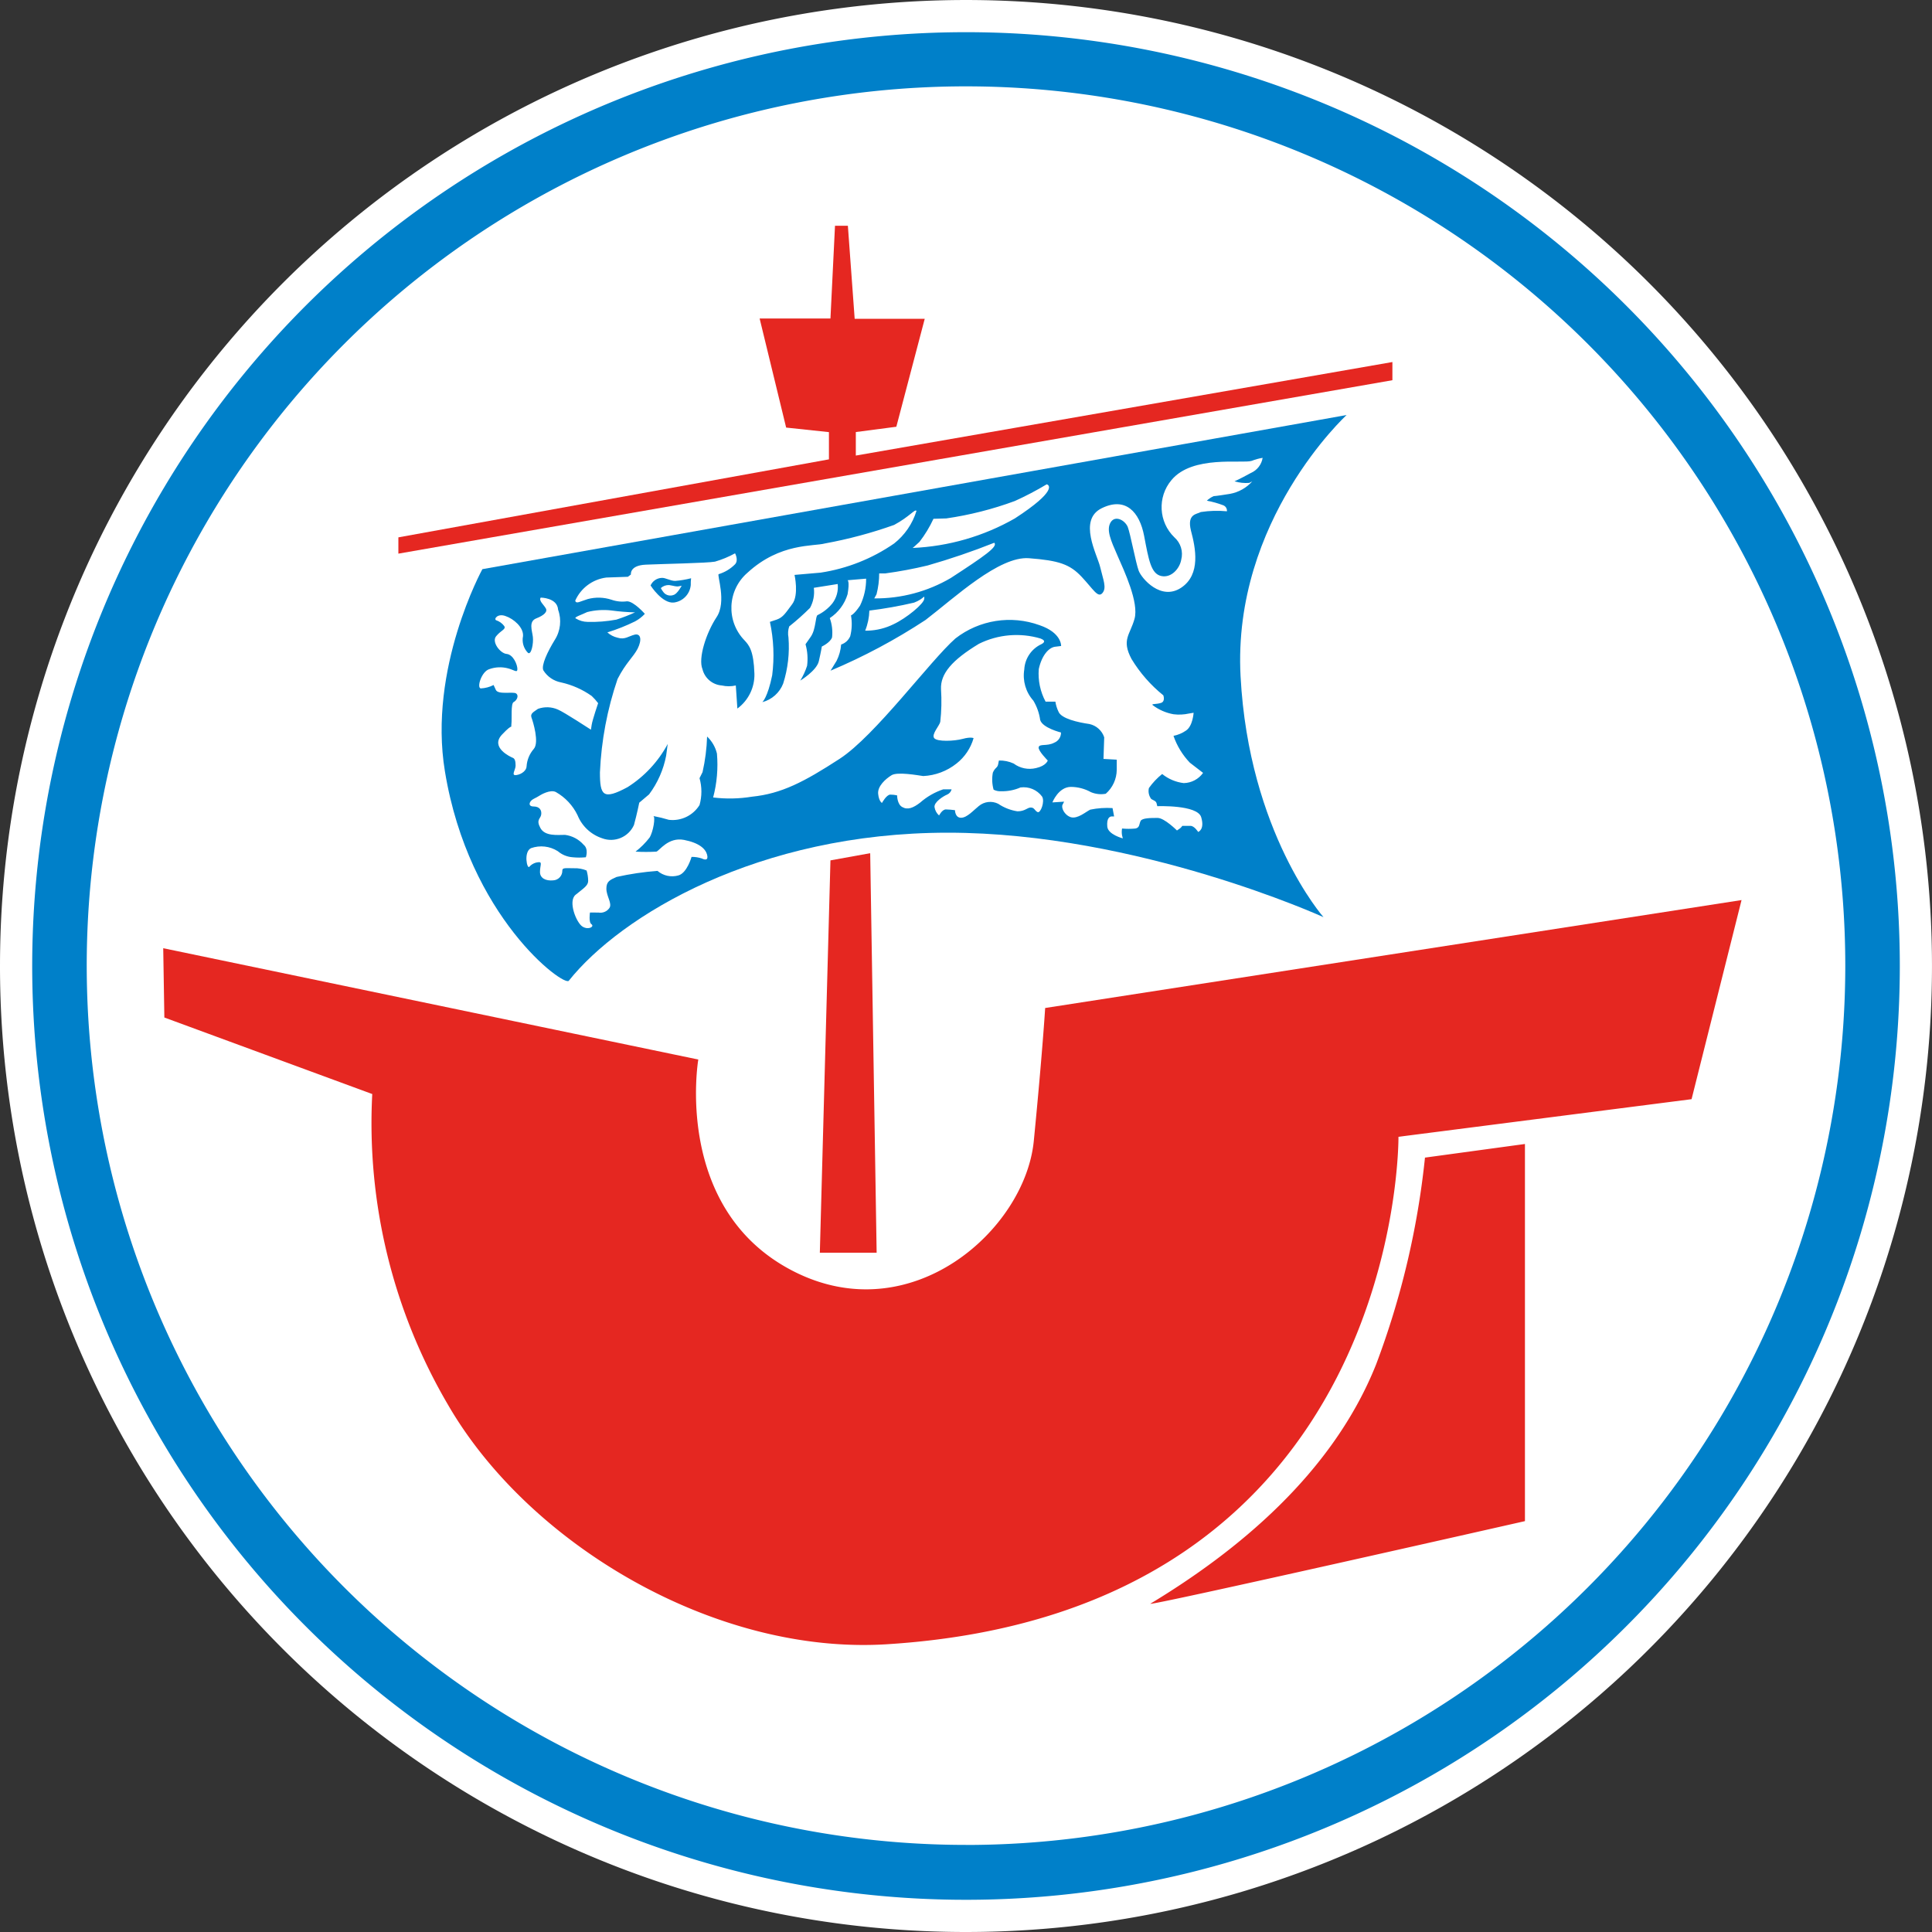 <?xml version="1.0" encoding="UTF-8" standalone="no"?>
<svg
   width="123.227"
   height="123.227"
   version="1.1"
   id="svg5"
   sodipodi:docname="hansa-rostock.svg"
   inkscape:version="1.4.2 (f4327f4, 2025-05-13)"
   xmlns:inkscape="http://www.inkscape.org/namespaces/inkscape"
   xmlns:sodipodi="http://sodipodi.sourceforge.net/DTD/sodipodi-0.dtd"
   xmlns="http://www.w3.org/2000/svg"
   xmlns:svg="http://www.w3.org/2000/svg">
  <rect width="100%" height="100%" fill="#333333" stroke="none"/>
  <defs
     id="defs5" />
  <sodipodi:namedview
     id="namedview5"
     pagecolor="#ffffff"
     bordercolor="#000000"
     borderopacity="0.25"
     inkscape:showpageshadow="2"
     inkscape:pageopacity="0.0"
     inkscape:pagecheckerboard="0"
     inkscape:deskcolor="#d1d1d1"
     inkscape:zoom="6.5488896"
     inkscape:cx="61.613499"
     inkscape:cy="61.613499"
     inkscape:window-width="1920"
     inkscape:window-height="1009"
     inkscape:window-x="-8"
     inkscape:window-y="-8"
     inkscape:window-maximized="1"
     inkscape:current-layer="svg5" />
  <path
     fill="#fff"
     d="M0 61.614a61.613 61.613 0 1 1 61.614 61.613A61.61 61.61 0 0 1 0 61.614"
     id="path1" />
  <path
     fill="#0080c9"
     d="M61.614 2.053a59.56 59.56 0 1 0 59.56 59.56 59.56 59.56 0 0 0-59.56-59.56m0 115.619a56.082 56.082 0 1 1 56.082-56.082 56.08 56.08 0 0 1-56.082 56.085Z"
     id="path2" />
  <path
     fill="#e52721"
     d="m10.411 60.479 34.128 7.1s-1.642 9.564 6.062 13.5c7.511 3.84 14.781-2.633 15.337-8.309s.725-8.478.725-8.478l44.417-6.884-3.188 12.7-18.695 2.399s.314 30.287-32.606 32.365c-10.917.7-22.776-6.3-27.969-15.192a35.5 35.5 0 0 1-4.879-19.9l-13.26-4.881zm80.477 13.356a52.7 52.7 0 0 1-3.116 13.187c-2.8 7.028-8.961 11.98-14.395 15.264-.411.242 23.887-5.265 23.887-5.265V72.966zm-37.92-18.96-.677 25.024h3.623l-.411-25.481-2.536.459M88.81 24.25v-1.159l-34.224 5.966v-1.5l2.584-.338 1.811-6.884h-4.468l-.434-5.936h-.821l-.29 5.917h-4.517l1.691 6.956 2.729.29v1.737l-27.462 4.975v1.039l63.4-11.062"
     id="path3" />
  <path
     fill="#0080c9"
     d="m30.771 36.302 55.118-9.83s-7.294 6.69-6.763 16.665 5.289 15.361 5.289 15.361-11.836-5.387-23.96-5.387-20.866 5.291-24.177 9.445c-.314.386-6.376-4.058-7.9-13.356-1.087-6.57 2.391-12.9 2.391-12.9"
     id="path4" />
  <path
     fill="#ffffff"
     d="m 59.537,33.09 0.821,-0.024 c 1.492,-0.216 2.958,-0.588 4.372,-1.111 0.696,-0.315 1.374,-0.67 2.029,-1.063 0.145,0.024 0.725,0.386 -2.029,2.174 -1.992,1.139 -4.228,1.785 -6.521,1.884 0,0 0.1,-0.072 0.435,-0.386 0.353,-0.456 0.653,-0.95 0.894,-1.473 m 20.24,-2.922 c -0.7,0.386 -1.039,0.531 -1.039,0.531 0.305,0.091 0.625,0.125 0.942,0.1 l 0.193,-0.1 c -0.372,0.419 -0.874,0.7 -1.425,0.8 -0.894,0.145 -1.039,0.145 -1.039,0.145 -0.161,0.07 -0.308,0.169 -0.435,0.29 0.354,0.065 0.702,0.162 1.039,0.29 0.16,0.058 0.26,0.217 0.242,0.386 -0.555,-0.053 -1.116,-0.037 -1.667,0.048 -0.242,0.145 -0.894,0.1 -0.628,1.183 0.29,1.087 0.652,2.8 -0.628,3.647 -1.28,0.847 -2.512,-0.58 -2.705,-1.087 -0.193,-0.531 -0.531,-2.367 -0.7,-2.8 -0.193,-0.435 -0.8,-0.749 -1.087,-0.29 -0.29,0.483 0,1.135 0.435,2.125 0.435,0.99 1.377,2.995 1.087,4.033 -0.29,1.038 -0.845,1.328 -0.193,2.56 0.536,0.885 1.223,1.67 2.029,2.319 0,0 0.145,0.386 -0.145,0.483 -0.29,0.097 -0.652,0.048 -0.531,0.145 0.391,0.296 0.846,0.494 1.328,0.58 0.33,0.041 0.665,0.025 0.99,-0.048 l 0.29,-0.048 c 0,0 -0.048,0.845 -0.483,1.135 -0.24,0.167 -0.513,0.282 -0.8,0.338 0.22,0.638 0.576,1.221 1.042,1.71 0.628,0.483 0.845,0.652 0.845,0.652 -0.284,0.4 -0.741,0.642 -1.232,0.652 -0.504,-0.06 -0.982,-0.261 -1.377,-0.58 -0.322,0.257 -0.607,0.558 -0.845,0.894 -0.051,0.214 -0.015,0.44 0.1,0.628 0.048,0.145 0.338,0.145 0.386,0.338 l 0.048,0.193 c 0,0 2.56,-0.1 2.8,0.7 0.24,0.8 -0.193,0.942 -0.193,0.942 0,0 -0.242,-0.386 -0.483,-0.386 h -0.531 c -0.049,0.078 -0.115,0.144 -0.193,0.193 l -0.145,0.1 c 0,0 -0.8,-0.8 -1.232,-0.8 -0.432,0 -0.99,0 -1.087,0.193 -0.097,0.193 -0.048,0.435 -0.338,0.483 -0.281,0.026 -0.564,0.026 -0.845,0 -0.026,0.144 -0.026,0.291 0,0.435 l 0.048,0.193 c 0,0 -0.942,-0.242 -0.99,-0.749 -0.048,-0.531 0.145,-0.652 0.29,-0.652 h 0.145 l -0.1,-0.531 c -0.477,-0.031 -0.957,0.003 -1.425,0.1 -0.29,0.145 -0.8,0.6 -1.232,0.483 -0.435,-0.145 -0.628,-0.628 -0.531,-0.8 l 0.1,-0.193 -0.749,0.048 c 0,0 0.386,-0.99 1.183,-0.99 0.448,0.003 0.889,0.119 1.28,0.338 0.298,0.124 0.625,0.159 0.942,0.1 0.439,-0.384 0.694,-0.938 0.7,-1.522 v -0.652 l -0.845,-0.048 0.046,-1.379 c -0.142,-0.428 -0.5,-0.749 -0.94,-0.846 -0.7,-0.1 -1.811,-0.338 -1.981,-0.8 -0.095,-0.198 -0.16,-0.41 -0.193,-0.628 H 66.69 c -0.341,-0.636 -0.492,-1.357 -0.435,-2.077 0.193,-0.894 0.652,-1.377 1.039,-1.425 l 0.386,-0.048 c 0,0 0.048,-0.845 -1.377,-1.328 -1.814,-0.657 -3.838,-0.338 -5.362,0.845 -1.618,1.425 -5.12,6.207 -7.391,7.681 -2.271,1.474 -3.7,2.222 -5.6,2.415 -0.815,0.133 -1.645,0.149 -2.464,0.048 0.241,-0.912 0.323,-1.86 0.242,-2.8 -0.099,-0.416 -0.318,-0.793 -0.628,-1.087 -0.024,0.764 -0.121,1.524 -0.29,2.27 l -0.193,0.386 c 0.159,0.561 0.159,1.154 0,1.715 -0.414,0.667 -1.176,1.035 -1.956,0.942 -0.325,-0.099 -0.656,-0.18 -0.99,-0.242 0.145,0.048 0,0.99 -0.242,1.377 -0.259,0.335 -0.559,0.635 -0.894,0.894 0.442,0.025 0.886,0.025 1.328,0 0.193,-0.048 0.749,-0.942 1.763,-0.749 0.99,0.193 1.377,0.58 1.473,0.942 0.1,0.386 -0.145,0.338 -0.338,0.242 -0.21,-0.069 -0.431,-0.103 -0.652,-0.1 0,0 -0.29,1.039 -0.845,1.183 -0.463,0.131 -0.962,0.023 -1.328,-0.29 -0.878,0.065 -1.749,0.194 -2.608,0.386 -0.435,0.193 -0.652,0.29 -0.652,0.749 0,0.483 0.386,0.942 0.193,1.232 -0.156,0.226 -0.43,0.339 -0.7,0.29 H 37.63 c 0,0 -0.1,0.628 0.1,0.749 0.193,0.145 -0.193,0.386 -0.58,0.145 -0.387,-0.241 -0.942,-1.618 -0.435,-2.029 0.531,-0.435 0.8,-0.58 0.8,-0.894 -0.004,-0.221 -0.038,-0.44 -0.1,-0.652 -0.253,-0.105 -0.526,-0.155 -0.8,-0.145 -0.531,0 -0.749,-0.048 -0.749,0.145 0.01,0.332 -0.248,0.612 -0.58,0.628 -0.483,0.048 -0.845,-0.145 -0.845,-0.531 0,-0.386 0.145,-0.628 -0.048,-0.628 -0.241,0.003 -0.469,0.109 -0.628,0.29 -0.145,0.193 -0.386,-0.942 0.1,-1.183 0.571,-0.204 1.204,-0.133 1.715,0.193 0.265,0.225 0.595,0.361 0.942,0.386 0.281,0.028 0.564,0.028 0.845,0 0,0 0.193,-0.531 -0.145,-0.8 -0.305,-0.346 -0.726,-0.569 -1.183,-0.628 -0.483,0 -1.28,0.1 -1.57,-0.435 -0.29,-0.535 0,-0.58 0.048,-0.845 0.048,-0.29 -0.1,-0.531 -0.483,-0.531 -0.383,0 -0.29,-0.338 0,-0.483 0.149,-0.073 0.294,-0.154 0.435,-0.242 0,0 0.628,-0.386 0.99,-0.193 0.597,0.34 1.078,0.854 1.377,1.473 0.281,0.698 0.856,1.237 1.57,1.473 0.793,0.298 1.682,-0.072 2.029,-0.845 0.193,-0.7 0.338,-1.425 0.338,-1.425 0,0 0.29,-0.242 0.628,-0.531 0.544,-0.728 0.916,-1.571 1.087,-2.464 l 0.1,-0.749 c -0.602,1.123 -1.484,2.071 -2.56,2.753 -1.57,0.845 -1.763,0.531 -1.763,-0.942 0.089,-2.029 0.468,-4.035 1.125,-5.957 0.531,-1.039 0.99,-1.377 1.28,-1.932 0.29,-0.58 0.193,-0.99 -0.193,-0.894 -0.386,0.096 -0.628,0.338 -1.087,0.193 -0.243,-0.055 -0.467,-0.172 -0.652,-0.338 0.605,-0.186 1.195,-0.421 1.763,-0.7 0.235,-0.125 0.447,-0.288 0.628,-0.483 0,0 -0.7,-0.8 -1.135,-0.8 -0.333,0.046 -0.673,0.012 -0.99,-0.1 -0.49,-0.161 -1.016,-0.176 -1.514,-0.043 -0.483,0.145 -0.749,0.338 -0.8,0.1 0.358,-0.803 1.109,-1.361 1.981,-1.473 l 1.377,-0.048 0.193,-0.145 c 0,0 -0.1,-0.58 0.942,-0.628 1.042,-0.048 3.937,-0.1 4.42,-0.193 0.445,-0.129 0.875,-0.307 1.28,-0.531 0,0 0.242,0.435 0,0.7 -0.289,0.292 -0.646,0.507 -1.039,0.628 -0.145,0 0.531,1.763 -0.145,2.753 -0.652,0.99 -1.183,2.608 -0.894,3.309 0.142,0.577 0.64,0.996 1.232,1.039 0.294,0.067 0.6,0.067 0.894,0 l 0.1,1.473 c 0.704,-0.518 1.11,-1.348 1.087,-2.222 -0.048,-1.473 -0.338,-1.811 -0.628,-2.125 -1.194,-1.227 -1.105,-3.207 0.193,-4.323 2.077,-1.908 4.227,-1.667 4.927,-1.86 1.503,-0.275 2.981,-0.67 4.42,-1.183 0.99,-0.531 1.328,-1.039 1.425,-0.894 -0.253,0.821 -0.75,1.545 -1.425,2.077 -1.4,0.968 -3.003,1.604 -4.686,1.86 l -1.667,0.145 c 0,0 0.29,1.28 -0.145,1.86 -0.435,0.58 -0.58,0.845 -0.99,0.99 l -0.435,0.145 c 0.241,1.119 0.29,2.271 0.145,3.406 -0.29,1.425 -0.628,1.715 -0.628,1.715 0.606,-0.159 1.1,-0.599 1.328,-1.183 0.303,-0.951 0.417,-1.952 0.338,-2.947 -0.045,-0.234 -0.029,-0.475 0.048,-0.7 0.464,-0.369 0.908,-0.764 1.328,-1.183 0.214,-0.39 0.299,-0.838 0.242,-1.28 L 53.43,37.25 c 0.05,0.439 -0.071,0.88 -0.338,1.232 -0.256,0.315 -0.577,0.571 -0.942,0.749 -0.145,0.048 -0.1,0.894 -0.435,1.377 l -0.338,0.483 c 0.127,0.447 0.161,0.916 0.1,1.377 -0.107,0.33 -0.253,0.646 -0.435,0.942 0,0 1.039,-0.628 1.183,-1.232 0.145,-0.628 0.193,-0.942 0.193,-0.942 0,0 0.531,-0.242 0.652,-0.58 0.048,-0.416 -0.002,-0.838 -0.145,-1.232 0.545,-0.358 0.947,-0.897 1.135,-1.522 0.145,-0.845 0,-0.894 0,-0.894 l 1.183,-0.1 c 0.004,0.594 -0.128,1.18 -0.386,1.715 -0.386,0.58 -0.58,0.628 -0.58,0.628 0.079,0.441 0.062,0.894 -0.048,1.328 -0.108,0.252 -0.319,0.446 -0.58,0.531 -0.028,0.362 -0.127,0.715 -0.29,1.039 -0.242,0.386 -0.386,0.628 -0.386,0.628 2.115,-0.892 4.144,-1.975 6.062,-3.236 1.86,-1.425 4.686,-4.082 6.594,-3.937 1.908,0.145 2.608,0.386 3.357,1.183 0.749,0.797 1.039,1.377 1.328,1.039 0.289,-0.338 0.048,-0.845 -0.145,-1.667 -0.193,-0.8 -1.425,-2.995 0.1,-3.744 1.525,-0.749 2.415,0.242 2.705,1.763 0.29,1.521 0.435,2.415 1.087,2.56 0.652,0.145 1.184,-0.483 1.28,-1.039 0.136,-0.519 -0.032,-1.07 -0.435,-1.425 -1.011,-0.977 -1.095,-2.569 -0.193,-3.647 1.328,-1.618 4.541,-1.039 5.12,-1.232 0.226,-0.09 0.46,-0.155 0.7,-0.193 -0.068,0.431 -0.354,0.797 -0.756,0.966 z m -35.7,6.714 c -0.333,0.085 -0.672,0.142 -1.014,0.169 -0.314,0 -0.628,-0.217 -0.869,-0.193 -0.305,0.018 -0.575,0.204 -0.7,0.483 0,0 0.749,1.183 1.5,1.087 0.569,-0.079 1.009,-0.539 1.063,-1.111 -0.004,-0.146 0.003,-0.291 0.021,-0.436 z m 22.294,3.844 c -1.308,-0.389 -2.715,-0.268 -3.937,0.338 -1.715,1.039 -2.464,1.908 -2.415,2.9 0.046,0.692 0.03,1.387 -0.048,2.077 -0.048,0.242 -0.58,0.8 -0.386,1.039 0.194,0.239 1.28,0.193 1.811,0.048 0.531,-0.145 0.7,-0.048 0.7,-0.048 -0.183,0.64 -0.564,1.206 -1.087,1.618 -0.607,0.483 -1.35,0.763 -2.125,0.8 -0.338,-0.048 -1.667,-0.29 -2.029,-0.048 -0.386,0.242 -0.894,0.7 -0.845,1.183 0.049,0.483 0.242,0.58 0.242,0.58 0,0 0.29,-0.531 0.531,-0.531 0.146,4e-5 0.292,0.016 0.435,0.048 0,0 0,0.58 0.338,0.749 0.338,0.193 0.7,0.048 1.135,-0.29 0.43,-0.377 0.931,-0.664 1.473,-0.845 h 0.531 c -0.038,0.152 -0.146,0.277 -0.29,0.338 -0.242,0.1 -0.845,0.483 -0.8,0.8 0.032,0.205 0.135,0.393 0.29,0.531 0,0 0.193,-0.386 0.435,-0.386 0.194,0.005 0.388,0.021 0.58,0.048 0,0 0,0.483 0.386,0.483 0.386,0 0.8,-0.483 1.135,-0.749 0.346,-0.287 0.829,-0.344 1.232,-0.145 0.37,0.251 0.791,0.416 1.232,0.483 0.483,0 0.628,-0.242 0.845,-0.242 0.242,0 0.242,0.193 0.435,0.29 0.193,0.097 0.483,-0.676 0.29,-0.99 -0.319,-0.43 -0.847,-0.652 -1.377,-0.58 -0.388,0.17 -0.809,0.252 -1.232,0.242 -0.167,0.011 -0.334,-0.024 -0.483,-0.1 -0.099,-0.354 -0.115,-0.726 -0.048,-1.087 0.145,-0.338 0.29,-0.29 0.338,-0.531 l 0.048,-0.242 c 0.325,-0.009 0.647,0.057 0.942,0.193 0.408,0.304 0.931,0.41 1.425,0.29 0.652,-0.145 0.749,-0.483 0.749,-0.483 0,0 -0.628,-0.628 -0.58,-0.845 0.048,-0.242 0.531,-0.048 0.99,-0.29 0.268,-0.104 0.442,-0.365 0.435,-0.652 0,0 -1.183,-0.29 -1.328,-0.8 -0.061,-0.436 -0.209,-0.854 -0.435,-1.232 -0.483,-0.539 -0.696,-1.267 -0.58,-1.981 0.035,-0.699 0.453,-1.322 1.087,-1.618 0.145,-0.072 0.338,-0.217 -0.048,-0.362 M 34.49,38.114 c -0.145,0.193 0.193,0.459 0.314,0.676 0.145,0.217 -0.1,0.459 -0.6,0.652 -0.5,0.193 -0.266,0.773 -0.217,1.183 0.049,0.41 -0.1,1.183 -0.314,1.014 -0.275,-0.28 -0.393,-0.678 -0.314,-1.063 0.048,-0.556 -0.6,-1.111 -1.111,-1.28 -0.507,-0.193 -0.773,0.193 -0.6,0.266 0.202,0.067 0.379,0.193 0.507,0.362 0.145,0.217 -0.193,0.266 -0.507,0.652 -0.314,0.362 0.266,1.111 0.676,1.135 0.411,0.048 0.676,0.676 0.676,0.966 0,0.266 -0.217,0.048 -0.6,-0.048 -0.39,-0.104 -0.803,-0.087 -1.183,0.048 -0.507,0.145 -0.821,1.183 -0.556,1.232 0.286,-0.013 0.566,-0.087 0.821,-0.217 l 0.145,0.314 c 0.145,0.314 1.063,0.1 1.28,0.217 0.217,0.145 0.048,0.459 -0.145,0.556 -0.193,0.097 -0.1,1.063 -0.145,1.425 -0.045,0.362 0.193,-0.193 -0.6,0.652 -0.773,0.821 0.556,1.425 0.676,1.473 0.145,0.048 0.193,0.217 0.193,0.507 0,0.266 -0.314,0.652 0.048,0.6 0.362,-0.052 0.652,-0.314 0.652,-0.556 0.027,-0.411 0.189,-0.801 0.459,-1.111 0.362,-0.411 -0.048,-1.739 -0.145,-2 -0.097,-0.261 0.145,-0.362 0.411,-0.556 0.417,-0.151 0.876,-0.134 1.28,0.048 0.362,0.145 2.1,1.28 2.1,1.28 l 0.048,-0.314 c 0.048,-0.314 0.411,-1.377 0.411,-1.377 -0.124,-0.164 -0.261,-0.318 -0.411,-0.459 -0.586,-0.415 -1.248,-0.708 -1.949,-0.864 -0.47,-0.087 -0.882,-0.367 -1.135,-0.773 -0.145,-0.314 0.266,-1.183 0.725,-1.932 0.37,-0.575 0.45,-1.289 0.217,-1.932 -0.048,-0.773 -1.111,-0.773 -1.111,-0.773 m 6.014,0.942 c -0.502,-0.013 -1.003,-0.054 -1.5,-0.121 -0.517,-0.061 -1.041,-0.027 -1.546,0.1 -0.338,0.169 -0.894,0.338 -0.725,0.411 0.225,0.139 0.484,0.214 0.749,0.217 0.615,0.017 1.231,-0.032 1.836,-0.145 0.403,-0.13 0.798,-0.283 1.183,-0.459 m 22.921,-4.444 c -1.392,0.553 -2.811,1.037 -4.251,1.449 -0.892,0.215 -1.795,0.384 -2.705,0.507 h -0.386 c 2.4e-5,0.448 -0.057,0.894 -0.169,1.328 l -0.145,0.266 c 1.714,0.015 3.4,-0.434 4.879,-1.3 2.15,-1.4 3.019,-2 2.778,-2.246 m -7.97,4.323 c -0.012,0.439 -0.102,0.873 -0.266,1.28 h 0.169 c 0.57,-0.018 1.13,-0.158 1.642,-0.411 0.821,-0.386 1.932,-1.3 1.956,-1.618 0.024,-0.318 0,0 -0.652,0.242 -0.94,0.22 -1.892,0.389 -2.85,0.507 M 42.147,37.51 c 0.054,0.103 0.119,0.2 0.193,0.29 0.158,0.176 0.409,0.234 0.628,0.145 0.242,-0.072 0.507,-0.58 0.507,-0.58 0,0 0.072,-0.024 -0.145,0.024 -0.217,0.048 -0.314,-0.024 -0.652,-0.072 -0.196,-0.009 -0.387,0.06 -0.531,0.193"
     id="path5"
     sodipodi:nodetypes="cccccccccccccccccccscccssccsccccccccccccscscscccsscccccscccccccccccccccccccccccscccccccccccccccccccsccccsccccccsccccccccscsccccccccccccccscccccccccccsccccccccccccccccccsccccccccccccccccccccccccccccccssscssscccccccccccccccccccssccccsccccccccccccscccssccccccccccccccccccccsscccccccsccccscssccssccscccsccccccccccccccccccccccccccsccccccscc" />
</svg>
